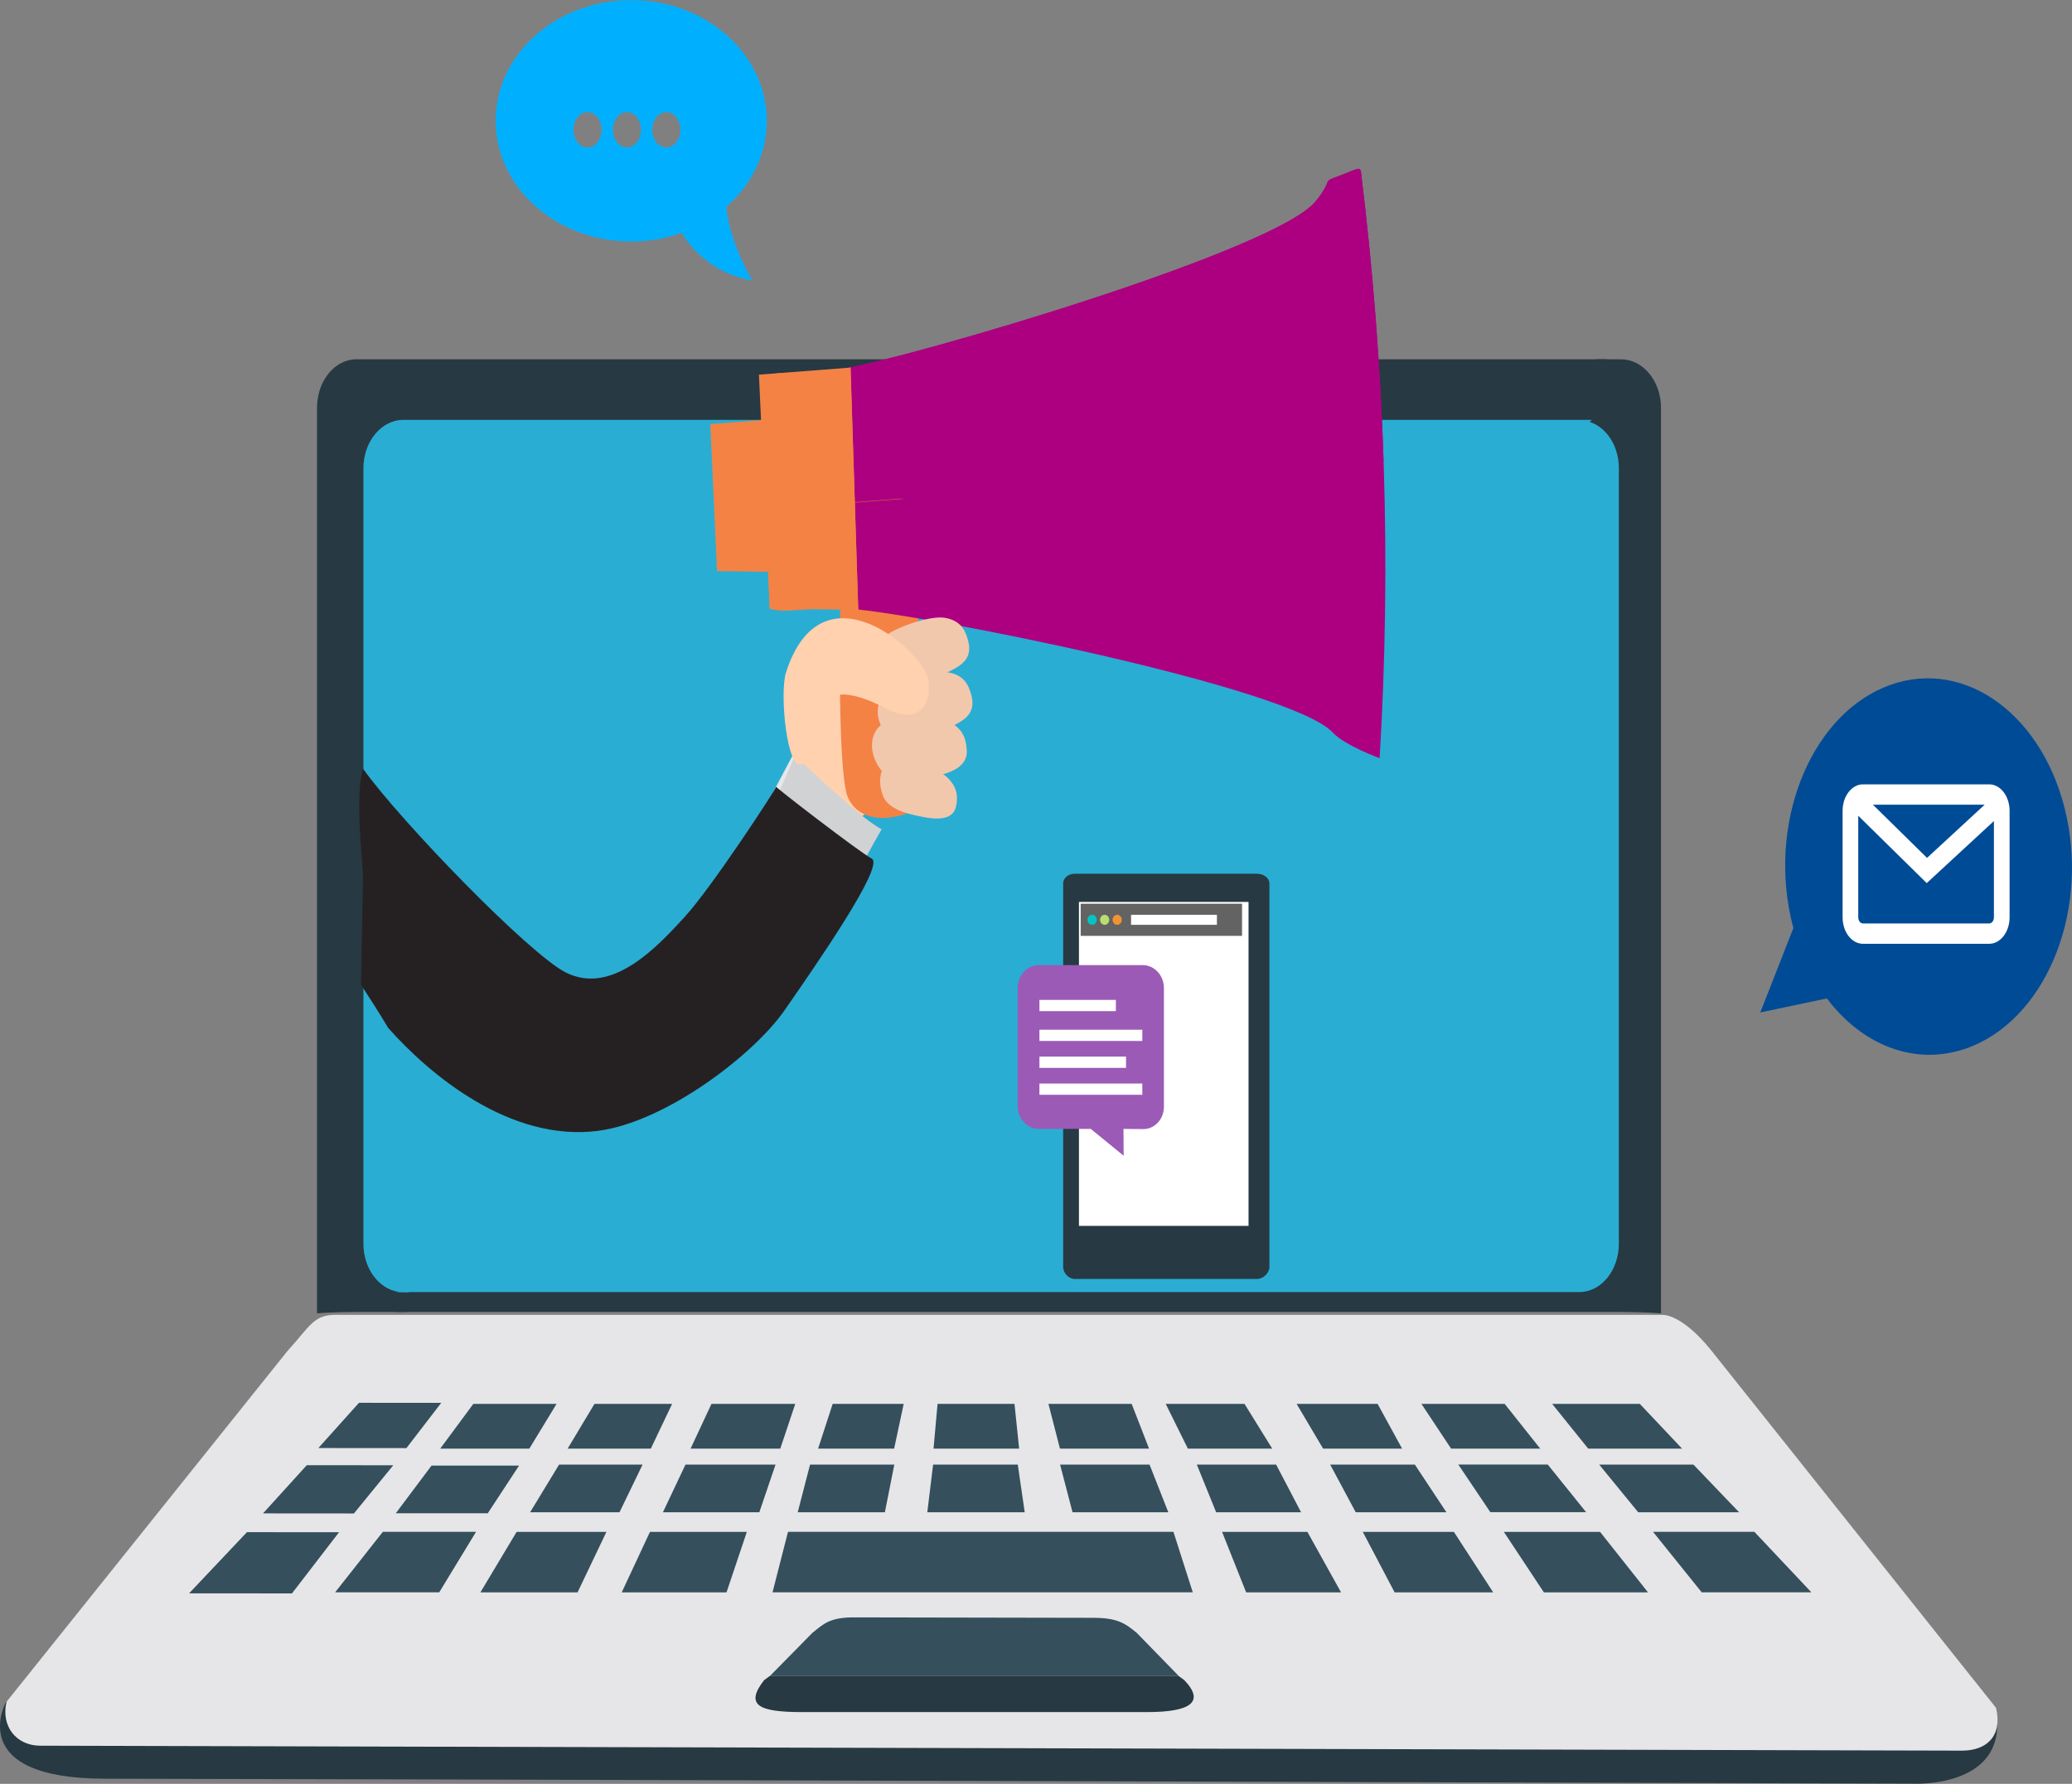 <?xml version="1.0" encoding="UTF-8" standalone="no"?>
<!-- Created with Inkscape (http://www.inkscape.org/) -->

<svg
   xmlns:dc="http://purl.org/dc/elements/1.1/"
   xmlns:cc="http://creativecommons.org/ns#"
   xmlns:rdf="http://www.w3.org/1999/02/22-rdf-syntax-ns#"
   xmlns:svg="http://www.w3.org/2000/svg"
   xmlns="http://www.w3.org/2000/svg"
   xmlns:sodipodi="http://sodipodi.sourceforge.net/DTD/sodipodi-0.dtd"
   xmlns:inkscape="http://www.inkscape.org/namespaces/inkscape"
   width="95.25mm"
   height="82.021mm"
   viewBox="0 0 95.25 82.021"
   version="1.1"
   id="svg9697"
   inkscape:version="0.92.2 (5c3e80d, 2017-08-06)"
   sodipodi:docname="email-side.svg">
  <rect x="0" y="0" width="95.25" height="82.021" fill="#808080" stroke="none"/>
  <defs
     id="defs9691">
    <clipPath
       clipPathUnits="userSpaceOnUse"
       id="clipPath680">
      <path
         inkscape:connector-curvature="0"
         d="m 354.603,679.734 c 0,-12.712 10.303,-23.016 23.014,-23.016 v 0 c 12.711,0 23.016,10.304 23.016,23.016 v 0 c 0,12.711 -10.305,23.015 -23.016,23.015 v 0 c -12.711,0 -23.014,-10.304 -23.014,-23.015"
         id="path678" />
    </clipPath>
    <clipPath
       clipPathUnits="userSpaceOnUse"
       id="clipPath692">
      <path
         inkscape:connector-curvature="0"
         d="m 362.72,694.096 h 49.345 v -49.32 H 362.72 Z"
         id="path690" />
    </clipPath>
    <clipPath
       clipPathUnits="userSpaceOnUse"
       id="clipPath716">
      <path
         inkscape:connector-curvature="0"
         d="m 370.304,691.36 h 5.253 v -14.704 h -5.253 z"
         id="path714" />
    </clipPath>
    <clipPath
       clipPathUnits="userSpaceOnUse"
       id="clipPath612">
      <path
         inkscape:connector-curvature="0"
         d="m 350.262,601.19 c 0,-14.074 11.409,-25.483 25.484,-25.483 v 0 c 14.073,0 25.482,11.409 25.482,25.483 v 0 c 0,14.073 -11.409,25.483 -25.482,25.483 v 0 c -14.075,0 -25.484,-11.41 -25.484,-25.483"
         id="path610" />
    </clipPath>
    <clipPath
       clipPathUnits="userSpaceOnUse"
       id="clipPath624">
      <path
         inkscape:connector-curvature="0"
         d="M 358.087,606.852 H 413.57 V 566.837 H 358.087 Z"
         id="path622" />
    </clipPath>
    <clipPath
       clipPathUnits="userSpaceOnUse"
       id="clipPath656">
      <path
         inkscape:connector-curvature="0"
         d="m 358.087,600.749 h 35.317 v -6.104 h -35.317 z"
         id="path654" />
    </clipPath>
  </defs>
  <sodipodi:namedview
     id="base"
     pagecolor="#ffffff"
     bordercolor="#666666"
     borderopacity="1.0"
     inkscape:pageopacity="0.0"
     inkscape:pageshadow="2"
     inkscape:zoom="5.6"
     inkscape:cx="201.69627"
     inkscape:cy="234.21973"
     inkscape:document-units="mm"
     inkscape:current-layer="layer1"
     showgrid="false"
     inkscape:window-width="1920"
     inkscape:window-height="1017"
     inkscape:window-x="-8"
     inkscape:window-y="-8"
     inkscape:window-maximized="1" />
  <g
     inkscape:label="Layer 1"
     inkscape:groupmode="layer"
     id="layer1"
     transform="translate(4.479,-152.878)">
    <g
       transform="matrix(0.25,0,0,-0.3,57.421,209.457)"
       id="g242" />
    <g
       transform="matrix(0.25,0,0,-0.3,-4.2,231.128)"
       id="g262">
      <path
         inkscape:connector-curvature="0"
         id="path264"
         style="fill:#273942;fill-opacity:1;fill-rule:nonzero;stroke:none"
         d="m 0,0 c 0,0 -7.885,-11.785 18.242,-11.785 26.127,0 332.503,-0.757 332.503,-0.757 0,0 17.988,-0.774 15.079,11.636 z" />
    </g>
    <g
       transform="matrix(0.25,0,0,-0.3,87.278,231.405)"
       id="g266">
      <path
         inkscape:connector-curvature="0"
         id="path268"
         style="fill:#e6e6e8;fill-opacity:1;fill-rule:nonzero;stroke:none"
         d="m 0,0 c 1.242,-4.369 -1.771,-6.562 -6.257,-6.562 l -353.36,0.758 c -4.486,0 -7.258,3.043 -6.212,6.729 l 51.63,53.736 c 4.157,3.801 4.803,5.574 8.85,5.574 h 243.933 c 1.948,0 5.276,-1.511 9.167,-5.574 z" />
    </g>
    <g
       transform="matrix(0.25,0,0,-0.3,11.915,169.397)"
       id="g270">
      <path
         inkscape:connector-curvature="0"
         id="path272"
         style="fill:#273942;fill-opacity:1;fill-rule:nonzero;stroke:none"
         d="m 0,0 c -4.047,0 -7.281,-3.312 -7.281,-7.472 v -138.755 c 0,0 3.234,0.216 7.281,0.216 H 9.143 L 229.991,0 Z" />
    </g>
    <g
       transform="matrix(0.25,0,0,-0.3,70.033,169.397)"
       id="g274">
      <path
         inkscape:connector-curvature="0"
         id="path276"
         style="fill:#273942;fill-opacity:1;fill-rule:nonzero;stroke:none"
         d="M 0,0 H -4.546 L -225.395,-146.011 H 0 c 4.046,0 7.378,-0.216 7.378,-0.216 V -7.472 C 7.378,-3.312 4.046,0 0,0"
         sodipodi:nodetypes="cccscsc" />
    </g>
    <g
       transform="matrix(0.25,0,0,-0.3,28.919,226.097)"
       id="g278">
      <path
         inkscape:connector-curvature="0"
         id="path280"
         style="fill:#354f5c;fill-opacity:1;fill-rule:nonzero;stroke:none"
         d="M 0,0 3.734,9.272 H -14.078 L -19.271,0 Z" />
    </g>
    <g
       transform="matrix(0.25,0,0,-0.3,30.428,222.412)"
       id="g282">
      <path
         inkscape:connector-curvature="0"
         id="path284"
         style="fill:#354f5c;fill-opacity:1;fill-rule:nonzero;stroke:none"
         d="m 0,0 2.977,7.302 h -16.56 L -17.729,0 Z" />
    </g>
    <g
       transform="matrix(0.25,0,0,-0.3,31.391,219.486)"
       id="g286">
      <path
         inkscape:connector-curvature="0"
         id="path288"
         style="fill:#354f5c;fill-opacity:1;fill-rule:nonzero;stroke:none"
         d="M 0,0 2.754,6.858 H -12.652 L -16.494,0 Z" />
    </g>
    <g
       transform="matrix(0.25,0,0,-0.3,25.439,219.486)"
       id="g290">
      <path
         inkscape:connector-curvature="0"
         id="path292"
         style="fill:#354f5c;fill-opacity:1;fill-rule:nonzero;stroke:none"
         d="M 0,0 3.921,6.858 H -10.362 L -15.292,0 Z" />
    </g>
    <g
       transform="matrix(0.25,0,0,-0.3,22.071,226.097)"
       id="g294">
      <path
         inkscape:connector-curvature="0"
         id="path296"
         style="fill:#354f5c;fill-opacity:1;fill-rule:nonzero;stroke:none"
         d="M 0,0 5.308,9.272 H -11.207 L -17.867,0 Z" />
    </g>
    <g
       transform="matrix(0.25,0,0,-0.3,24,222.412)"
       id="g298">
      <path
         inkscape:connector-curvature="0"
         id="path300"
         style="fill:#354f5c;fill-opacity:1;fill-rule:nonzero;stroke:none"
         d="M 0,0 4.238,7.302 H -11.113 L -16.438,0 Z" />
    </g>
    <g
       transform="matrix(0.25,0,0,-0.3,36.625,219.486)"
       id="g302">
      <path
         inkscape:connector-curvature="0"
         id="path304"
         style="fill:#354f5c;fill-opacity:1;fill-rule:nonzero;stroke:none"
         d="m 0,0 1.756,6.858 h -13.06 L -13.981,0 Z" />
    </g>
    <g
       transform="matrix(0.25,0,0,-0.3,19.855,219.486)"
       id="g306">
      <path
         inkscape:connector-curvature="0"
         id="path308"
         style="fill:#354f5c;fill-opacity:1;fill-rule:nonzero;stroke:none"
         d="M 0,0 5.006,6.858 H -10.298 L -16.385,0 Z" />
    </g>
    <g
       transform="matrix(0.25,0,0,-0.3,17.405,223.312)"
       id="g310">
      <path
         inkscape:connector-curvature="0"
         id="path312"
         style="fill:#354f5c;fill-opacity:1;fill-rule:nonzero;stroke:none"
         d="m 0,0 h -17.137 l -8.775,-9.272 h 19.144 z" />
    </g>
    <g
       transform="matrix(0.25,0,0,-0.3,17.944,222.459)"
       id="g314">
      <path
         inkscape:connector-curvature="0"
         id="path316"
         style="fill:#354f5c;fill-opacity:1;fill-rule:nonzero;stroke:none"
         d="M 0,0 5.752,7.307 H -10.342 L -16.914,0 Z" />
    </g>
    <g
       transform="matrix(0.25,0,0,-0.3,14.204,219.463)"
       id="g318">
      <path
         inkscape:connector-curvature="0"
         id="path320"
         style="fill:#354f5c;fill-opacity:1;fill-rule:nonzero;stroke:none"
         d="M 0,0 6.402,6.935 -8.722,6.945 -16.191,0.011 Z" />
    </g>
    <g
       transform="matrix(0.25,0,0,-0.3,11.107,223.331)"
       id="g322">
      <path
         inkscape:connector-curvature="0"
         id="path324"
         style="fill:#354f5c;fill-opacity:1;fill-rule:nonzero;stroke:none"
         d="M 0,0 -16.935,0.011 -27.574,-9.365 -8.656,-9.377 Z" />
    </g>
    <g
       transform="matrix(0.25,0,0,-0.3,11.791,222.468)"
       id="g326">
      <path
         inkscape:connector-curvature="0"
         id="path328"
         style="fill:#354f5c;fill-opacity:1;fill-rule:nonzero;stroke:none"
         d="M 0,0 7.235,7.389 -8.67,7.399 -16.715,0.011 Z" />
    </g>
    <g
       transform="matrix(0.25,0,0,-0.3,36.199,222.412)"
       id="g330">
      <path
         inkscape:connector-curvature="0"
         id="path332"
         style="fill:#354f5c;fill-opacity:1;fill-rule:nonzero;stroke:none"
         d="M 0,0 1.735,7.302 H -13.761 L -16.027,0 Z" />
    </g>
    <g
       transform="matrix(0.25,0,0,-0.3,66.494,226.097)"
       id="g334">
      <path
         inkscape:connector-curvature="0"
         id="path336"
         style="fill:#354f5c;fill-opacity:1;fill-rule:nonzero;stroke:none"
         d="M 0,0 H 19.145 L 10.334,9.272 H -7.361 Z" />
    </g>
    <g
       transform="matrix(0.25,0,0,-0.3,62.559,220.218)"
       id="g338">
      <path
         inkscape:connector-curvature="0"
         id="path340"
         style="fill:#354f5c;fill-opacity:1;fill-rule:nonzero;stroke:none"
         d="M 0,0 5.892,-7.302 H 23.503 L 16.448,0 Z" />
    </g>
    <g
       transform="matrix(0.25,0,0,-0.3,66.324,219.486)"
       id="g342">
      <path
         inkscape:connector-curvature="0"
         id="path344"
         style="fill:#354f5c;fill-opacity:1;fill-rule:nonzero;stroke:none"
         d="M 0,0 -6.535,6.858 H -21.839 L -16.384,0 Z" />
    </g>
    <g
       transform="matrix(0.25,0,0,-0.3,55.331,222.412)"
       id="g346">
      <path
         inkscape:connector-curvature="0"
         id="path348"
         style="fill:#354f5c;fill-opacity:1;fill-rule:nonzero;stroke:none"
         d="M 0,0 -4.582,7.302 H -19.166 L -15.616,0 Z" />
    </g>
    <g
       transform="matrix(0.25,0,0,-0.3,57.17,226.097)"
       id="g350">
      <path
         inkscape:connector-curvature="0"
         id="path352"
         style="fill:#354f5c;fill-opacity:1;fill-rule:nonzero;stroke:none"
         d="m 0,0 -6.188,9.272 h -15.69 L -17.452,0 Z" />
    </g>
    <g
       transform="matrix(0.25,0,0,-0.3,59.975,219.486)"
       id="g354">
      <path
         inkscape:connector-curvature="0"
         id="path356"
         style="fill:#354f5c;fill-opacity:1;fill-rule:nonzero;stroke:none"
         d="M 0,0 -4.503,6.858 H -19.396 L -14.527,0 Z" />
    </g>
    <g
       transform="matrix(0.25,0,0,-0.3,62.012,222.412)"
       id="g358">
      <path
         inkscape:connector-curvature="0"
         id="path360"
         style="fill:#354f5c;fill-opacity:1;fill-rule:nonzero;stroke:none"
         d="M 0,0 -5.799,7.302 H -21.37 L -16.673,0 Z" />
    </g>
    <g
       transform="matrix(0.25,0,0,-0.3,59.633,226.097)"
       id="g362">
      <path
         inkscape:connector-curvature="0"
         id="path364"
         style="fill:#354f5c;fill-opacity:1;fill-rule:nonzero;stroke:none"
         d="M 0,0 H 18.122 L 10.894,9.272 H -5.858 Z" />
    </g>
    <g
       transform="matrix(0.25,0,0,-0.3,54.005,219.486)"
       id="g366">
      <path
         inkscape:connector-curvature="0"
         id="path368"
         style="fill:#354f5c;fill-opacity:1;fill-rule:nonzero;stroke:none"
         d="M 0,0 -5.097,6.858 H -19.585 L -15.511,0 Z" />
    </g>
    <g
       transform="matrix(0.25,0,0,-0.3,71.511,223.312)"
       id="g370">
      <path
         inkscape:connector-curvature="0"
         id="path372"
         style="fill:#354f5c;fill-opacity:1;fill-rule:nonzero;stroke:none"
         d="M 0,0 8.95,-9.272 H 29.115 L 18.637,0 Z" />
    </g>
    <g
       transform="matrix(0.25,0,0,-0.3,72.845,219.486)"
       id="g374">
      <path
         inkscape:connector-curvature="0"
         id="path376"
         style="fill:#354f5c;fill-opacity:1;fill-rule:nonzero;stroke:none"
         d="m 0,0 -7.769,6.858 h -16.12 L -17.258,0 Z" />
    </g>
    <g
       transform="matrix(0.25,0,0,-0.3,70.828,222.412)"
       id="g378">
      <path
         inkscape:connector-curvature="0"
         id="path380"
         style="fill:#354f5c;fill-opacity:1;fill-rule:nonzero;stroke:none"
         d="M 0,0 H 18.553 L 10.162,7.302 H -7.165 Z" />
    </g>
    <g
       transform="matrix(0.25,0,0,-0.3,48.343,219.486)"
       id="g382">
      <path
         inkscape:connector-curvature="0"
         id="path384"
         style="fill:#354f5c;fill-opacity:1;fill-rule:nonzero;stroke:none"
         d="M 0,0 -3.197,6.858 H -18.501 L -16.384,0 Z" />
    </g>
    <g
       transform="matrix(0.25,0,0,-0.3,49.228,222.412)"
       id="g386">
      <path
         inkscape:connector-curvature="0"
         id="path388"
         style="fill:#354f5c;fill-opacity:1;fill-rule:nonzero;stroke:none"
         d="M 0,0 -3.449,7.302 H -19.897 L -17.612,0 Z" />
    </g>
    <g
       transform="matrix(0.25,0,0,-0.3,42.371,219.486)"
       id="g390">
      <path
         inkscape:connector-curvature="0"
         id="path392"
         style="fill:#354f5c;fill-opacity:1;fill-rule:nonzero;stroke:none"
         d="M 0,0 -0.855,6.858 H -15 L -15.741,0 Z" />
    </g>
    <g
       transform="matrix(0.25,0,0,-0.3,42.627,222.412)"
       id="g394">
      <path
         inkscape:connector-curvature="0"
         id="path396"
         style="fill:#354f5c;fill-opacity:1;fill-rule:nonzero;stroke:none"
         d="M 0,0 -1.273,7.302 H -16.844 L -17.911,0 Z" />
    </g>
    <g
       transform="matrix(0.25,0,0,-0.3,49.464,223.312)"
       id="g398">
      <path
         inkscape:connector-curvature="0"
         id="path400"
         style="fill:#354f5c;fill-opacity:1;fill-rule:nonzero;stroke:none"
         d="m 0,0 h -18.506 -16.661 -0.09 -17.213 -0.273 -18.13 l -2.846,-9.272 h 19.872 0.277 18.648 0.091 18.031 20.356 z" />
    </g>
    <g
       transform="matrix(0.25,0,0,-0.3,30.927,229.927)"
       id="g402">
      <path
         inkscape:connector-curvature="0"
         id="path404"
         style="fill:#273942;fill-opacity:1;fill-rule:nonzero;stroke:none"
         d="m 0,0 -1.117,-0.677 c -3.595,-3.849 -0.997,-4.902 6.985,-4.902 h 63.416 c 7.981,0 10.73,1.526 6.857,4.902 L 75.037,0 Z" />
    </g>
    <g
       transform="matrix(0.25,0,0,-0.3,47.786,227.967)"
       id="g406">
      <path
         inkscape:connector-curvature="0"
         id="path408"
         style="fill:#354f5c;fill-opacity:1;fill-rule:nonzero;stroke:none"
         d="m 0,0 c -2.171,1.52 -3.654,2.335 -8.009,2.335 l -43.965,0.069 c -4.354,0 -5.547,-0.884 -7.743,-2.404 l -7.7,-6.523 H 7.624 Z" />
    </g>
    <g
       transform="matrix(0.25,0,0,-0.3,68.644,172.184)"
       id="g410">
      <path
         inkscape:connector-curvature="0"
         id="path412"
         style="fill:#2aadd3;fill-opacity:1;fill-rule:nonzero;stroke:none"
         d="m 0,0 h -218.333 c -4.047,0 -7.336,-3.343 -7.336,-7.419 V -126.29 c 0,-4.077 3.289,-7.414 7.336,-7.414 h 0.954 L 0.213,-0.05 C 0.142,-0.048 0.071,0 0,0" />
    </g>
    <g
       id="g5030"
       transform="translate(-0.523,-0.008)">
      <g
         id="g414"
         transform="matrix(0.25,0,0,-0.3,68.691,172.208)">
        <path
           d="m 0,0 -217.567,-133.626 h 217.38 c 4.045,0 7.275,3.337 7.275,7.414 V -7.342 C 7.088,-3.338 3.947,-0.112 0,0"
           style="fill:#2aadd3;fill-opacity:1;fill-rule:nonzero;stroke:none"
           id="path416"
           inkscape:connector-curvature="0" />
      </g>
    </g>
    <g
       transform="matrix(0.25,0,0,-0.3,31.98,187.572)"
       id="g418">
      <path
         inkscape:connector-curvature="0"
         id="path420"
         style="fill:#e6e7e8;fill-opacity:1;fill-rule:evenodd;stroke:none"
         d="m 0,0 c -16.764,-26.326 -36.692,-60.553 -69.595,-11.857 -0.935,-2.451 -1.906,-4.888 -2.942,-7.306 l -6.238,-14.55 c 3.421,-4.857 9.27,-10.763 19.163,-15.766 34.195,-17.288 50.607,7.566 71.096,39.161 z" />
    </g>
    <g
       transform="matrix(0.25,0,0,-0.3,34.309,190.9)"
       id="g422">
      <path
         inkscape:connector-curvature="0"
         id="path424"
         style="fill:#ffd1ae;fill-opacity:1;fill-rule:evenodd;stroke:none"
         d="m 0,0 c -0.699,0.568 -8.526,4.329 -8.932,9.355 -0.406,5.029 -1.527,10.901 2.101,14.335 3.629,3.434 7.566,5.385 13.212,0.942 5.645,-4.442 8.427,-6.443 6.394,-13.391 C 10.739,4.294 0,0 0,0" />
    </g>
    <g
       transform="matrix(0.25,0,0,-0.3,38.648,176.127)"
       id="g426">
      <path
         inkscape:connector-curvature="0"
         id="path428"
         style="fill:#f48245;fill-opacity:1;fill-rule:evenodd;stroke:none"
         d="m 0,0 c -1.543,-2.734 -4.07,-12.089 -3.693,-21.948 0.379,-9.86 4.587,-17.515 3.494,-21.26 -1.134,-3.891 -13.386,-7.459 -16.426,-1.452 -2.453,4.843 -1.368,46.439 -0.148,46.897 C -15.555,2.695 0,0 0,0" />
    </g>
    <g
       transform="matrix(0.25,0,0,-0.3,58.082,160.753)"
       id="g430"
       style="fill:#ac0080;fill-opacity:1">
      <path
         inkscape:connector-curvature="0"
         id="path432"
         style="fill:#ac0080;fill-opacity:1;fill-rule:evenodd;stroke:none"
         d="m 0,0 c -0.126,0.85 -1.267,0.155 -4.298,-0.778 -3.03,-0.932 -0.611,-0.188 -3.976,-3.772 -7.126,-7.593 -74.562,-24.026 -86.989,-25.711 -7.763,-1.052 -9.612,-1.932 -12.46,-3.031 l 1.571,-32.481 c 2.922,-0.879 4.477,-0.837 12.3,-1.294 12.518,-0.73 81.013,-11.957 88.7,-18.981 2.075,-1.896 8.595,-3.926 8.597,-3.905 C 5.581,-60.278 4.48,-30.298 0,0" />
    </g>
    <g
       transform="matrix(0.25,0,0,-0.3,34.62,169.78)"
       id="g434">
      <path
         inkscape:connector-curvature="0"
         id="path436"
         style="fill:#f48245;fill-opacity:1;fill-rule:evenodd;stroke:none"
         d="M 0,0 C -0.536,-0.088 -1.02,-0.163 -1.436,-0.219 -9.2,-1.271 -13.375,-0.346 -16.222,-1.443 l 0.68,-17.746 0.68,-17.744 c 2.923,-0.879 7.014,0.366 14.837,-0.092 0.419,-0.024 0.906,-0.061 1.445,-0.108 z" />
    </g>
    <g
       transform="matrix(0.25,0,0,-0.3,34.344,176.026)"
       id="g438">
      <path
         inkscape:connector-curvature="0"
         id="path440"
         style="fill:#c96c38;fill-opacity:1;fill-rule:evenodd;stroke:none"
         d="M 0,0 C 0.141,1.162 0.288,1.843 0.438,1.901 1.13,2.161 6.427,1.408 10.886,0.704 Z" />
    </g>
    <g
       transform="matrix(0.25,0,0,-0.3,58.082,160.753)"
       id="g442"
       style="fill:#ad0080;fill-opacity:1">
      <path
         inkscape:connector-curvature="0"
         id="path444"
         style="fill:#ad0080;fill-opacity:1;fill-rule:evenodd;stroke:none"
         d="m 0,0 c -0.126,0.848 -7.042,-3.236 -8.274,-4.55 -7.126,-7.593 -74.562,-24.026 -86.989,-25.711 -7.763,-1.052 -9.612,-1.932 -12.46,-3.031 l 0.219,-18.351 111.675,7.215 C 3.584,-29.694 2.199,-14.886 0,0" />
    </g>
    <g
       transform="matrix(0.25,0,0,-0.3,34.62,169.78)"
       id="g446">
      <path
         inkscape:connector-curvature="0"
         id="path448"
         style="fill:#f48245;fill-opacity:1;fill-rule:evenodd;stroke:none"
         d="M 0,0 C -0.537,-0.088 -1.02,-0.163 -1.436,-0.219 -9.2,-1.273 -13.375,-0.346 -16.222,-1.443 l 0.68,-17.746 0.097,-2.525 16.236,1.049 z" />
    </g>
    <g
       transform="matrix(0.25,0,0,-0.3,39.233,183.714)"
       id="g450">
      <path
         inkscape:connector-curvature="0"
         id="path452"
         style="fill:#f2c8ad;fill-opacity:1;fill-rule:evenodd;stroke:none"
         d="m 0,0 c -3.42,-1.432 -9.225,-3.688 -11.535,-2.063 -2.862,2.011 -3.142,4.784 -1.554,6.598 1.586,1.813 9.12,3.977 11.975,3.561 C 1.743,7.68 2.629,6.29 3.174,4.574 4.012,1.936 2.04,0.855 0,0" />
    </g>
    <g
       transform="matrix(0.25,0,0,-0.3,39.383,186.222)"
       id="g454">
      <path
         inkscape:connector-curvature="0"
         id="path456"
         style="fill:#f2c8ad;fill-opacity:1;fill-rule:evenodd;stroke:none"
         d="m 0,0 c -3.42,-1.433 -9.226,-3.689 -11.537,-2.065 -2.86,2.013 -3.139,4.784 -1.552,6.6 1.586,1.813 9.119,3.975 11.976,3.561 C 1.742,7.681 2.629,6.29 3.173,4.571 4.01,1.934 2.039,0.854 0,0" />
    </g>
    <g
       transform="matrix(0.25,0,0,-0.3,38.417,188.58)"
       id="g458">
      <path
         inkscape:connector-curvature="0"
         id="path460"
         style="fill:#f2c8ad;fill-opacity:1;fill-rule:evenodd;stroke:none"
         d="m 0,0 c -3.67,-0.543 -7.872,-1.023 -9.709,1.122 -2.274,2.657 -1.859,5.411 0.126,6.777 1.986,1.366 9.821,1.6 12.485,0.491 C 5.566,7.281 6.081,5.714 6.185,3.916 6.343,1.152 2.186,0.324 0,0" />
    </g>
    <g
       transform="matrix(0.25,0,0,-0.3,37.978,190.446)"
       id="g462">
      <path
         inkscape:connector-curvature="0"
         id="path464"
         style="fill:#f2c8ad;fill-opacity:1;fill-rule:evenodd;stroke:none"
         d="M 0,0 C -3.081,0.491 -6.574,1.167 -7.506,3.354 -8.659,6.059 -7.631,8.165 -5.692,8.757 -3.754,9.353 2.59,7.559 4.447,5.997 6.305,4.435 6.321,3.049 5.951,1.58 5.379,-0.678 1.835,-0.292 0,0" />
    </g>
    <g
       transform="matrix(0.25,0,0,-0.3,36.049,191.008)"
       id="g466">
      <path
         inkscape:connector-curvature="0"
         id="path468"
         style="fill:#d0d2d3;fill-opacity:1;fill-rule:evenodd;stroke:none"
         d="m 0,0 c -2.276,-3.328 -4.434,-6.666 -4.434,-6.666 0,0 -15.794,9.156 -15.757,9.59 0.035,0.436 4.096,7.945 4.168,8.288 C -15.95,11.555 -5.077,2.309 0,0" />
    </g>
    <g
       transform="matrix(0.25,0,0,-0.3,12.119,198.159)"
       id="g470">
      <path
         inkscape:connector-curvature="0"
         id="path472"
         style="fill:#252122;fill-opacity:1;fill-rule:evenodd;stroke:none"
         d="m 0,0 c 1.707,-2.171 3.375,-4.372 4.992,-6.614 7.628,-7.181 22.422,-17.486 38.535,-15.778 12.481,1.324 28.697,11.693 34.338,18.475 5.643,6.779 18.476,22.148 16.053,23.244 C 91.494,20.42 76.072,30.337 76.329,30.36 76.586,30.381 64.62,15.062 59.518,10.413 54.416,5.761 46.148,-1.634 37.702,1.861 31.01,4.631 7.323,25.009 0.365,33.112 c -1.301,-3.609 -0.5,-10.75 0,-16.25 z" />
    </g>
    <g
       transform="matrix(0.25,0,0,-0.3,38.202,184.174)"
       id="g474">
      <path
         inkscape:connector-curvature="0"
         id="path476"
         style="fill:#ffd1ae;fill-opacity:1;fill-rule:evenodd;stroke:none"
         d="m 0,0 c 0.584,-4.255 -2.306,-6.7 -7.975,-4.203 -5.671,2.498 -8.3,2.048 -8.3,2.048 0,0 -4.133,-9.429 -6.948,-10.649 -2.815,-1.219 -4.179,10.93 -2.974,14.054 C -19.555,18.482 -0.582,4.259 0,0" />
    </g>
    <g
       transform="matrix(0.25,0,0,-0.3,34.62,169.78)"
       id="g478">
      <path
         inkscape:connector-curvature="0"
         id="path480"
         style="fill:#f48245;fill-opacity:1;fill-rule:evenodd;stroke:none"
         d="m 0,0 -16.842,-1.082 1.98,-35.851 16.282,-0.2 z" />
    </g>
    <g
       transform="matrix(0.25,0,0,-0.3,30.819,172.172)"
       id="g482">
      <path
         inkscape:connector-curvature="0"
         id="path484"
         style="fill:#f48245;fill-opacity:1;fill-rule:evenodd;stroke:none"
         d="m 0,0 -10.585,-0.681 1.244,-22.531 10.234,-0.127 z" />
    </g>
    <g
       id="g11791"
       transform="matrix(0.343,0,0,0.44,55.555,129.667)">
      <g
         id="g1472"
         transform="matrix(0.353,0,0,-0.353,88.609,162.283)">
        <path
           d="m 0,0 c 28.96,8.089 45.892,38.715 37.819,68.403 -8.072,29.687 -38.09,47.194 -67.049,39.104 -28.958,-8.091 -45.892,-38.715 -37.821,-68.401 0.33,-1.21 0.707,-2.391 1.108,-3.558 l -12.578,-24.992 25.298,4.156 C -39.785,0.817 -19.651,-5.49 0,0"
           style="fill:#004b96;fill-opacity:1;fill-rule:nonzero;stroke:none"
           id="path1474"
           inkscape:connector-curvature="0" />
      </g>
      <g
         id="g1476"
         transform="matrix(0.353,0,0,-0.353,91.578,149.252)">
        <path
           d="m 0,0 h -47.953 c -0.977,0 -1.776,0.796 -1.776,1.812 V 31.874 L -23.733,11.94 1.778,30.316 V 1.812 C 1.778,0.796 0.989,0 0,0 M -1.742,35.147 -23.617,19.402 -44.156,35.147 Z M 0,41.173 h -47.953 c -4.266,-0.014 -7.72,-3.508 -7.72,-7.841 V 1.812 c 0,-4.344 3.454,-7.828 7.72,-7.837 H 0 c 4.265,0.009 7.728,3.504 7.728,7.837 v 31.52 c 0,4.333 -3.463,7.841 -7.728,7.841"
           style="fill:#ffffff;fill-opacity:1;fill-rule:nonzero;stroke:none"
           id="path1478"
           inkscape:connector-curvature="0" />
      </g>
    </g>
    <g
       id="g11936"
       transform="matrix(0.34,0,0,0.364,5.552,156.863)">
      <g
         id="g1410"
         transform="matrix(0.353,0,0,-0.353,142.13,149.077)">
        <path
           d="M 0,0 C 0,-2.271 -2.4,-4.344 -4.763,-4.344 H -74.521 C -76.884,-4.344 -79,-2.271 -79,0 v 137.058 c 0,2.272 2.116,3.598 4.479,3.598 H -4.763 C -2.4,140.656 0,139.33 0,137.058 Z"
           style="fill:#273942;fill-opacity:1;fill-rule:nonzero;stroke:none"
           id="path1412"
           inkscape:connector-curvature="0" />
      </g>
      <path
         d="M 139.308,143.906 H 116.377 V 102.984 H 139.308 Z"
         style="fill:#ffffff;fill-opacity:1;fill-rule:nonzero;stroke:none;stroke-width:0.353"
         id="path1414"
         inkscape:connector-curvature="0" />
      <path
         d="m 138.429,107.271 h -21.819 v -4.06 h 21.819 z"
         style="fill:#636363;fill-opacity:1;fill-rule:nonzero;stroke:none;stroke-width:0.353"
         id="path1416"
         inkscape:connector-curvature="0" />
      <g
         id="g1418"
         transform="matrix(0.353,0,0,-0.353,118.781,105.241)">
        <path
           d="m 0,0 c 0,-0.99 -0.784,-1.793 -1.769,-1.793 -0.969,0 -1.766,0.803 -1.766,1.793 0,0.992 0.797,1.794 1.766,1.794 C -0.784,1.794 0,0.992 0,0"
           style="fill:#01c5c5;fill-opacity:1;fill-rule:nonzero;stroke:none"
           id="path1420"
           inkscape:connector-curvature="0" />
      </g>
      <g
         id="g1422"
         transform="matrix(0.353,0,0,-0.353,120.477,105.241)">
        <path
           d="m 0,0 c 0,-0.99 -0.788,-1.793 -1.762,-1.793 -0.98,0 -1.773,0.803 -1.773,1.793 0,0.992 0.793,1.794 1.773,1.794 C -0.788,1.794 0,0.992 0,0"
           style="fill:#b8de70;fill-opacity:1;fill-rule:nonzero;stroke:none"
           id="path1424"
           inkscape:connector-curvature="0" />
      </g>
      <g
         id="g1426"
         transform="matrix(0.353,0,0,-0.353,122.175,105.241)">
        <path
           d="m 0,0 c 0,-0.99 -0.796,-1.793 -1.771,-1.793 -0.978,0 -1.77,0.803 -1.77,1.793 0,0.992 0.792,1.794 1.77,1.794 C -0.796,1.794 0,0.992 0,0"
           style="fill:#f29232;fill-opacity:1;fill-rule:nonzero;stroke:none"
           id="path1428"
           inkscape:connector-curvature="0" />
      </g>
      <path
         d="m 135.03,105.874 h -11.606 v -1.265 h 11.606 z"
         style="fill:#ffffff;fill-opacity:1;fill-rule:nonzero;stroke:none;stroke-width:0.353"
         id="path1430"
         inkscape:connector-curvature="0" />
      <g
         id="g1432"
         transform="matrix(0.353,0,0,-0.353,122.399,131.656)">
        <path
           d="M 0,0 V 0 L 0.065,-9.596 -12.53,0 h -19.924 c -4.451,0 -8.098,3.693 -8.098,8.21 v 42.195 c 0,4.514 3.647,8.207 8.098,8.207 h 39.84 c 4.459,0 8.1,-3.693 8.1,-8.207 V 7.91 c 0,-4.428 -3.561,-8.007 -7.927,-7.972 z"
           style="fill:#9b5ab6;fill-opacity:1;fill-rule:nonzero;stroke:none"
           id="path1434"
           inkscape:connector-curvature="0" />
      </g>
      <path
         d="m 124.944,119.126 h -13.909 v 1.421 h 13.909 z"
         style="fill:#ffffff;fill-opacity:1;fill-rule:nonzero;stroke:none;stroke-width:0.353"
         id="path1436"
         inkscape:connector-curvature="0" />
      <path
         d="m 122.742,122.523 h -11.707 v 1.422 h 11.707 z"
         style="fill:#ffffff;fill-opacity:1;fill-rule:nonzero;stroke:none;stroke-width:0.353"
         id="path1438"
         inkscape:connector-curvature="0" />
      <path
         d="m 124.944,125.923 h -13.909 v 1.422 h 13.909 z"
         style="fill:#ffffff;fill-opacity:1;fill-rule:nonzero;stroke:none;stroke-width:0.353"
         id="path1440"
         inkscape:connector-curvature="0" />
      <path
         d="m 121.37,115.358 h -10.335 v 1.421 h 10.335 z"
         style="fill:#ffffff;fill-opacity:1;fill-rule:nonzero;stroke:none;stroke-width:0.353"
         id="path1442"
         inkscape:connector-curvature="0" />
    </g>
    <g
       transform="matrix(0.172,0,0,-0.213,26.153,159.658)"
       id="g1480"
       style="fill:#00b0ff;fill-opacity:1">
      <path
         inkscape:connector-curvature="0"
         id="path1482"
         style="fill:#00b0ff;fill-opacity:1;fill-rule:nonzero;stroke:none"
         d="m 0,0 c -2.077,0 -3.762,1.709 -3.762,3.812 0,2.105 1.685,3.814 3.762,3.814 2.078,0 3.763,-1.709 3.763,-3.814 C 3.763,1.709 2.078,0 0,0 m -10.529,0 c -2.076,0 -3.76,1.709 -3.76,3.812 0,2.105 1.684,3.814 3.76,3.814 2.078,0 3.761,-1.709 3.761,-3.814 C -6.768,1.709 -8.451,0 -10.529,0 m -10.532,0 c -2.076,0 -3.759,1.709 -3.759,3.812 0,2.105 1.683,3.814 3.759,3.814 2.08,0 3.763,-1.709 3.763,-3.814 C -17.298,1.709 -18.981,0 -21.061,0 m 47.906,5.747 c 0,14.387 -16.221,26.051 -36.231,26.051 -20.011,0 -36.233,-11.664 -36.233,-26.051 0,-14.389 16.222,-26.056 36.233,-26.056 4.76,0 9.303,0.669 13.466,1.87 2.332,-3.078 8,-8.751 18.882,-10.281 0,0 -5.87,7.716 -6.983,15.869 6.702,4.729 10.866,11.311 10.866,18.598" />
    </g>
  </g>
</svg>
